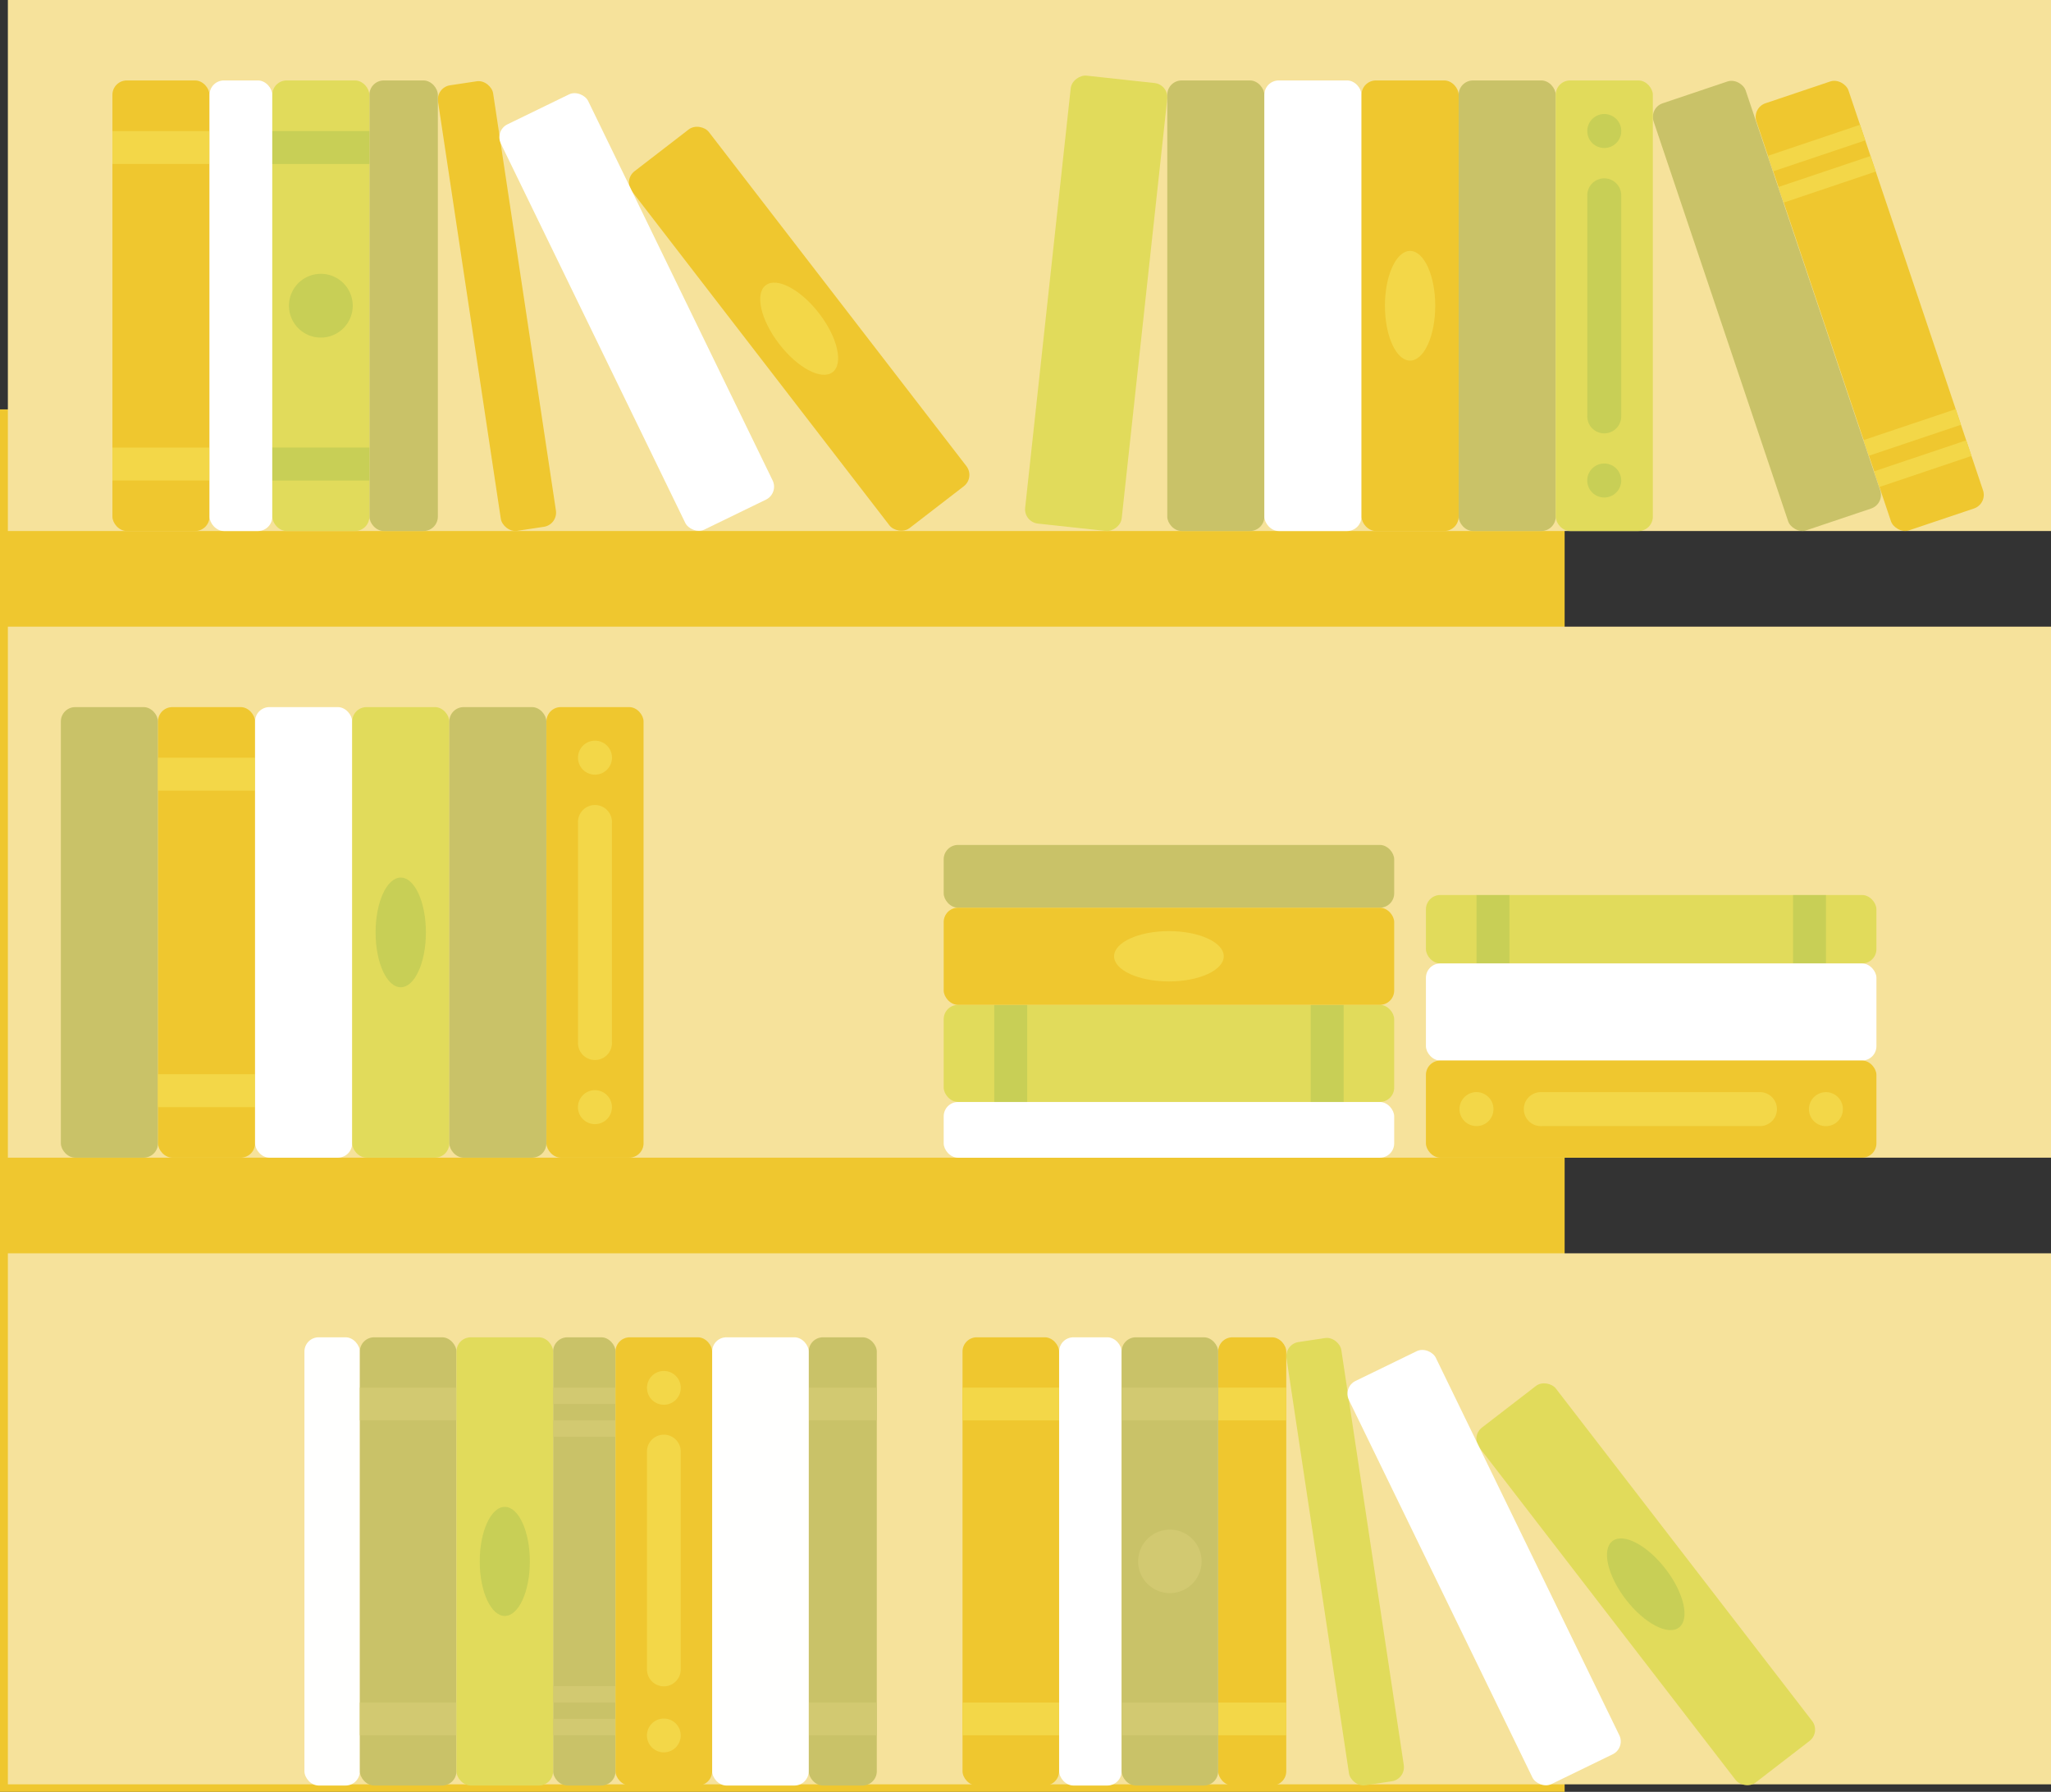 <svg xmlns="http://www.w3.org/2000/svg" viewBox="0 0 411.79 359.71"><rect x="0" y="0" width="411.79" height="359.71" fill="#333333" stroke="none"/><title>bookcase-2</title><rect y="82.18" width="314.14" height="277.53" style="fill:#efc72f"/><rect x="1.58" width="410.21" height="106.6" style="fill:#f6e29b"/><rect x="1.58" y="125.8" width="410.21" height="106.6" style="fill:#f6e29b"/><rect x="1.58" y="251.6" width="410.21" height="106.6" style="fill:#f6e29b"/><rect x="189.47" y="221.22" width="90.45" height="11.19" rx="2.88" style="fill:#fff"/><rect x="189.47" y="201.72" width="90.45" height="19.49" rx="2.88" style="fill:#e1db5b"/><path d="M199.62,201.72h6.62v19.5h-6.62Zm63.54,19.5h6.61v-19.5h-6.61Z" style="fill:#8db14c;opacity:0.3"/><rect x="189.47" y="169.62" width="90.45" height="12.6" rx="2.88" style="fill:#c9c268"/><rect x="189.47" y="182.22" width="90.45" height="19.5" rx="2.88" style="fill:#efc72f"/><ellipse cx="234.69" cy="191.97" rx="11.01" ry="5.05" style="fill:#f3d748"/><rect x="286.29" y="179.67" width="90.45" height="13.74" rx="2.88" style="fill:#e1db5b"/><path d="M296.45,179.67h6.61v13.74h-6.61ZM360,193.41h6.61V179.67H360Z" style="fill:#8db14c;opacity:0.3"/><rect x="286.29" y="193.41" width="90.45" height="19.49" rx="2.88" style="fill:#fff"/><rect x="286.29" y="212.9" width="90.45" height="19.5" rx="2.88" style="fill:#efc72f"/><path d="M309.54,219.25h44a3.41,3.41,0,0,1,0,6.81h-44a3.41,3.41,0,1,1,0-6.81Zm-9.69,3.4a3.41,3.41,0,1,0-3.4,3.41A3.4,3.4,0,0,0,299.85,222.65Zm63.34,0a3.41,3.41,0,1,0,3.41-3.4A3.41,3.41,0,0,0,363.19,222.65Z" style="fill:#f3d748"/><rect x="12.22" y="141.95" width="19.5" height="90.45" rx="2.88" style="fill:#c9c268"/><rect x="31.72" y="141.95" width="19.49" height="90.45" rx="2.88" style="fill:#efc72f"/><path d="M51.21,152.11v6.61H31.72v-6.61ZM31.72,215.65v6.61H51.21v-6.61Z" style="fill:#f3d748"/><rect x="51.21" y="141.95" width="19.5" height="90.45" rx="2.88" style="fill:#fff"/><rect x="70.71" y="141.95" width="19.5" height="90.45" rx="2.88" style="fill:#e1db5b"/><ellipse cx="80.46" cy="187.18" rx="5.05" ry="11.01" style="fill:#8db14c;opacity:0.3"/><rect x="90.21" y="141.95" width="19.49" height="90.45" rx="2.88" style="fill:#c9c268"/><rect x="109.71" y="141.95" width="19.5" height="90.45" rx="2.88" style="fill:#efc72f"/><path d="M122.86,165.2v44a3.41,3.41,0,1,1-6.81,0v-44a3.41,3.41,0,1,1,6.81,0Zm-3.4-9.69a3.41,3.41,0,1,0-3.41-3.4A3.4,3.4,0,0,0,119.46,155.51Zm0,63.34a3.41,3.41,0,1,0,3.4,3.41A3.41,3.41,0,0,0,119.46,218.85Z" style="fill:#f3d748"/><rect x="94.18" y="16.22" width="11.19" height="90.45" rx="2.88" transform="translate(-8.03 15.53) rotate(-8.56)" style="fill:#efc72f"/><rect x="22.57" y="16.15" width="19.49" height="90.45" rx="2.88" style="fill:#efc72f"/><path d="M42.06,26.31v6.61H22.57V26.31ZM22.57,89.85v6.61H42.06V89.85Z" style="fill:#f3d748"/><rect x="74.17" y="16.15" width="13.74" height="90.45" rx="2.88" style="fill:#c9c268"/><rect x="42.07" y="16.15" width="12.6" height="90.45" rx="2.88" style="fill:#fff"/><rect x="150.7" y="20.77" width="19.5" height="90.45" rx="2.88" transform="translate(-6.91 111.69) rotate(-37.63)" style="fill:#efc72f"/><ellipse cx="160.45" cy="65.99" rx="5.05" ry="11.01" transform="translate(-6.91 111.69) rotate(-37.63)" style="fill:#f3d748"/><rect x="54.67" y="16.15" width="19.49" height="90.45" rx="2.88" style="fill:#e1db5b"/><path d="M54.67,89.85h19.5v6.61H54.67ZM70.82,61.38a6.4,6.4,0,1,0-6.4,6.39A6.41,6.41,0,0,0,70.82,61.38ZM54.67,26.31v6.61h19.5V26.31Z" style="fill:#8db14c;opacity:0.3"/><rect x="118.09" y="17.41" width="19.5" height="90.45" rx="2.88" transform="translate(-14.52 62.2) rotate(-25.93)" style="fill:#fff"/><rect x="174.85" y="51.13" width="90.45" height="19.5" rx="2.88" transform="translate(135.8 273.1) rotate(-83.8)" style="fill:#e1db5b"/><rect x="234.36" y="16.15" width="19.49" height="90.45" rx="2.88" style="fill:#c9c268"/><rect x="253.85" y="16.15" width="19.5" height="90.45" rx="2.88" style="fill:#fff"/><rect x="345" y="16.17" width="19.5" height="90.45" rx="2.88" transform="translate(-1.05 116.37) rotate(-18.6)" style="fill:#c9c268"/><rect x="365.64" y="16.17" width="19.5" height="90.45" rx="2.88" transform="translate(0.03 122.95) rotate(-18.6)" style="fill:#efc72f"/><path d="M373.45,25.05l1.05,3.13L356,34.4,355,31.27ZM357.07,37.54l1.06,3.13,18.48-6.23-1.05-3.12Zm17.1,50.81,1.06,3.14,18.49-6.22-1.06-3.14Zm2.11,6.27,1.06,3.14,18.49-6.23-1.06-3.13Z" style="fill:#f3d748"/><rect x="273.36" y="16.15" width="19.5" height="90.45" rx="2.88" style="fill:#efc72f"/><ellipse cx="283.11" cy="61.38" rx="5.05" ry="11.01" style="fill:#f3d748"/><rect x="292.86" y="16.15" width="19.49" height="90.45" rx="2.88" style="fill:#c9c268"/><rect x="312.35" y="16.15" width="19.5" height="90.45" rx="2.88" style="fill:#e1db5b"/><path d="M325.5,39.4v44a3.41,3.41,0,1,1-6.81,0v-44a3.41,3.41,0,1,1,6.81,0Zm-3.4-9.69a3.41,3.41,0,1,0-3.41-3.4A3.4,3.4,0,0,0,322.1,29.71Zm0,63.34a3.41,3.41,0,1,0,3.4,3.41A3.41,3.41,0,0,0,322.1,93.05Z" style="fill:#8db14c;opacity:0.3"/><g style="opacity:0.99"><rect x="61.12" y="268.46" width="11.13" height="89.98" rx="2.86" style="fill:#fff"/><rect x="72.25" y="268.46" width="19.39" height="89.98" rx="2.86" style="fill:#c9c268"/><path d="M91.65,278.56v6.58H72.25v-6.58Zm-19.4,63.21v6.58h19.4v-6.58Z" style="fill:#d2c971"/><rect x="162.37" y="268.46" width="13.67" height="89.98" rx="2.86" style="fill:#c9c268"/><path d="M176.05,278.56v6.58H162.37v-6.58Zm-13.68,63.21v6.58h13.68v-6.58Z" style="fill:#d2c971"/><rect x="111.05" y="268.46" width="12.54" height="89.98" rx="2.86" style="fill:#c9c268"/><path d="M123.58,278.56v3.28H111.05v-3.28Zm-12.53,6.58v3.28h12.53v-3.28Zm0,53.34v3.29h12.53v-3.29Zm0,6.57v3.3h12.53v-3.3Z" style="fill:#d2c971"/><rect x="91.65" y="268.46" width="19.4" height="89.98" rx="2.86" style="fill:#e1db5b"/><ellipse cx="101.35" cy="313.45" rx="5.03" ry="10.95" style="fill:#8db14c;opacity:0.3"/><rect x="142.98" y="268.46" width="19.39" height="89.98" rx="2.86" style="fill:#fff"/><rect x="123.58" y="268.46" width="19.4" height="89.98" rx="2.86" style="fill:#efc72f"/><path d="M136.67,291.58v43.74a3.39,3.39,0,0,1-6.77,0V291.58a3.39,3.39,0,1,1,6.77,0ZM133.28,282a3.39,3.39,0,1,0-3.38-3.39A3.39,3.39,0,0,0,133.28,282Zm0,63a3.39,3.39,0,1,0,3.39,3.39A3.38,3.38,0,0,0,133.28,345Z" style="fill:#f3d748"/></g><rect x="264.49" y="268.53" width="11.13" height="89.98" rx="2.86" transform="translate(-43.64 43.67) rotate(-8.56)" style="fill:#e1db5b"/><rect x="193.25" y="268.46" width="19.39" height="89.98" rx="2.86" style="fill:#efc72f"/><path d="M212.64,278.56v6.58H193.25v-6.58Zm-19.39,63.21v6.58h19.39v-6.58Z" style="fill:#f3d748"/><rect x="244.58" y="268.46" width="13.67" height="89.98" rx="2.86" style="fill:#efc72f"/><path d="M258.25,278.56v6.58H244.58v-6.58Zm-13.67,63.21v6.58h13.67v-6.58Z" style="fill:#f3d748"/><rect x="212.65" y="268.46" width="12.54" height="89.98" rx="2.86" style="fill:#fff"/><rect x="320.72" y="273.05" width="19.4" height="89.98" rx="2.86" transform="translate(-125.44 267.9) rotate(-37.63)" style="fill:#e1db5b"/><ellipse cx="330.42" cy="318.04" rx="5.03" ry="10.95" transform="translate(-125.44 267.9) rotate(-37.63)" style="fill:#8db14c;opacity:0.3"/><rect x="225.19" y="268.46" width="19.39" height="89.98" rx="2.86" style="fill:#c9c268"/><path d="M225.19,341.77h19.39v6.58H225.19Zm16.06-28.32a6.37,6.37,0,1,0-6.37,6.36A6.37,6.37,0,0,0,241.25,313.45Zm-16.06-34.89v6.58h19.39v-6.58Z" style="fill:#d2c971"/><rect x="288.27" y="269.71" width="19.4" height="89.98" rx="2.86" transform="translate(-107.61 161.97) rotate(-25.93)" style="fill:#fff"/></svg>